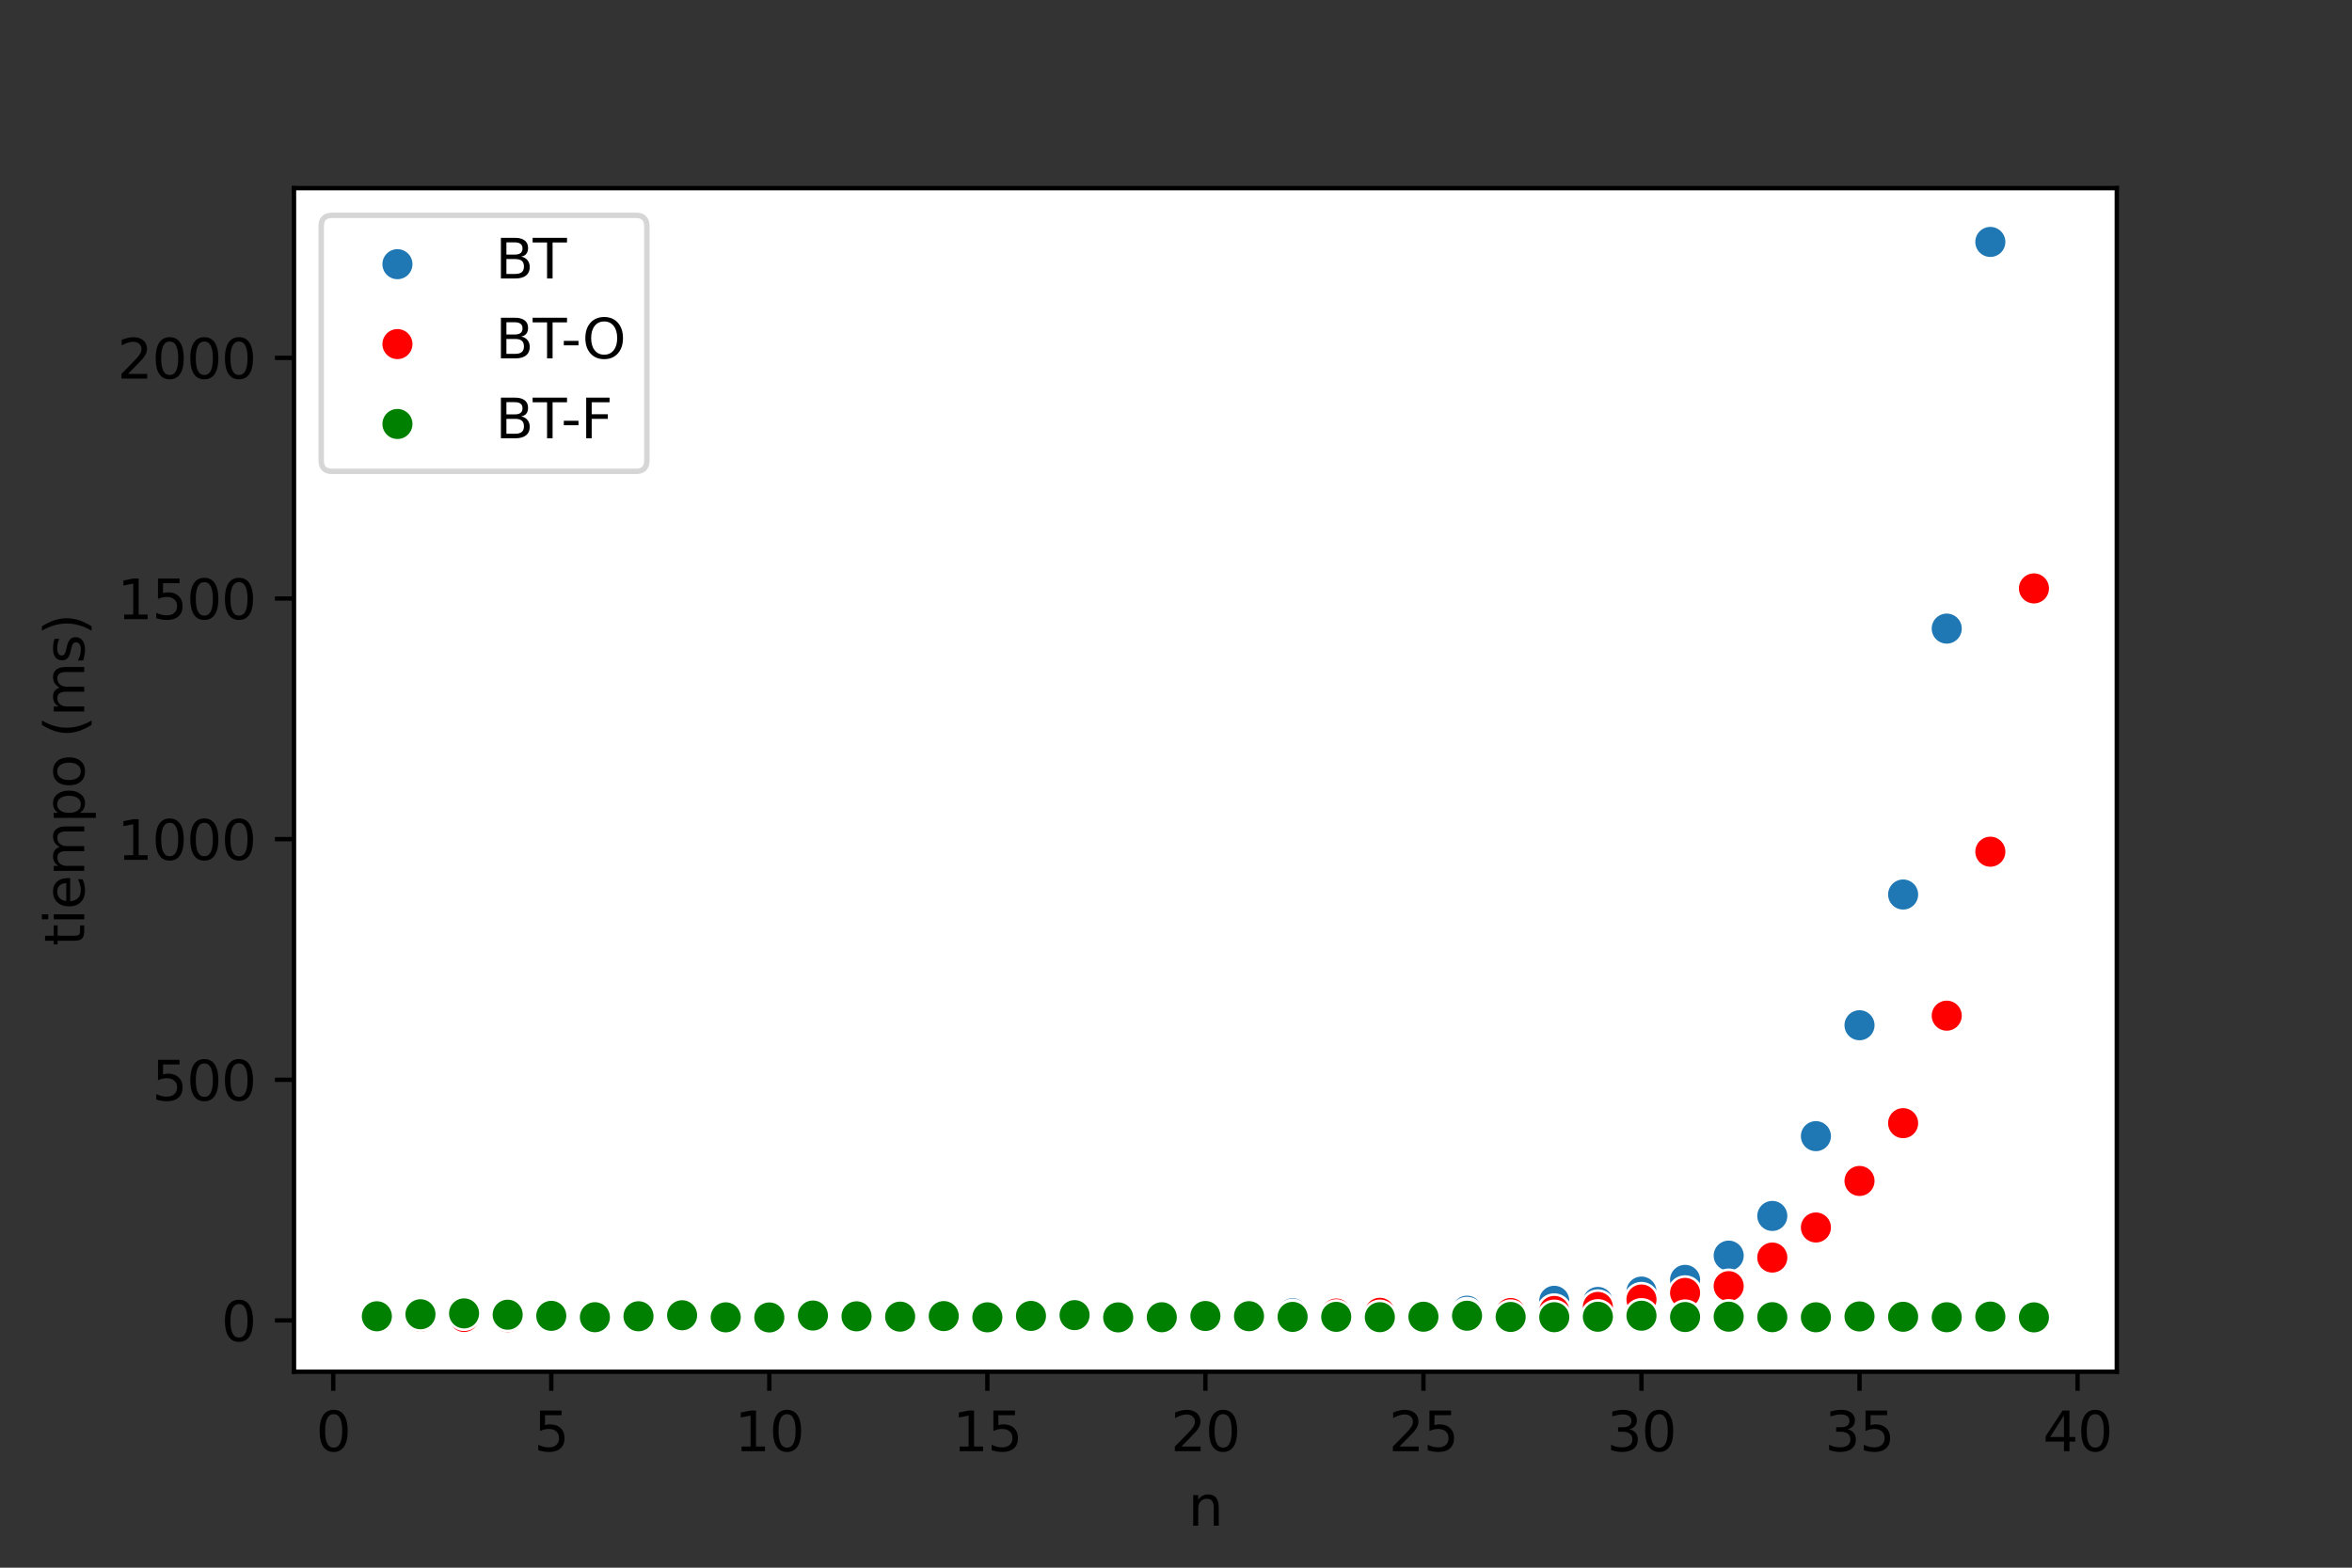 <?xml version="1.0" encoding="utf-8" standalone="no"?>
<!DOCTYPE svg PUBLIC "-//W3C//DTD SVG 1.1//EN"
  "http://www.w3.org/Graphics/SVG/1.1/DTD/svg11.dtd">
<svg height="288pt" version="1.1" viewBox="0 0 432 288" width="432pt" xmlns="http://www.w3.org/2000/svg" xmlns:xlink="http://www.w3.org/1999/xlink">
 <rect x="0" y="0" width="432" height="288" fill="#333333" stroke="none"/>
 <defs>
  <style type="text/css">*{stroke-linecap:butt;stroke-linejoin:round;}</style>
 </defs>
 <g id="figure_1">
  <g id="patch_1">
   <path d="M 0 288 
L 432 288 
L 432 0 
L 0 0 
z
" style="fill:none;"/>
  </g>
  <g id="axes_1">
   <g id="patch_2">
    <path d="M 54 252 
L 388.8 252 
L 388.8 34.56 
L 54 34.56 
z
" style="fill:#ffffff;"/>
   </g>
   <g id="PathCollection_1">
    <defs>
     <path d="M 0 3 
C 0.796 3 1.559 2.684 2.121 2.121 
C 2.684 1.559 3 0.796 3 0 
C 3 -0.796 2.684 -1.559 2.121 -2.121 
C 1.559 -2.684 0.796 -3 0 -3 
C -0.796 -3 -1.559 -2.684 -2.121 -2.121 
C -2.684 -1.559 -3 -0.796 -3 0 
C -3 0.796 -2.684 1.559 -2.121 2.121 
C -1.559 2.684 -0.796 3 0 3 
z
" id="m4949e268b3" style="stroke:#ffffff;stroke-width:0.48;"/>
    </defs>
    <g clip-path="url(#pa3f4a1e9e5)">
     <use style="fill:#1f77b4;stroke:#ffffff;stroke-width:0.48;" x="69.218" xlink:href="#m4949e268b3" y="242.116"/>
     <use style="fill:#1f77b4;stroke:#ffffff;stroke-width:0.48;" x="77.228" xlink:href="#m4949e268b3" y="242.001"/>
     <use style="fill:#1f77b4;stroke:#ffffff;stroke-width:0.48;" x="85.237" xlink:href="#m4949e268b3" y="242.029"/>
     <use style="fill:#1f77b4;stroke:#ffffff;stroke-width:0.48;" x="93.247" xlink:href="#m4949e268b3" y="242.038"/>
     <use style="fill:#1f77b4;stroke:#ffffff;stroke-width:0.48;" x="101.256" xlink:href="#m4949e268b3" y="241.962"/>
     <use style="fill:#1f77b4;stroke:#ffffff;stroke-width:0.48;" x="109.266" xlink:href="#m4949e268b3" y="241.975"/>
     <use style="fill:#1f77b4;stroke:#ffffff;stroke-width:0.48;" x="117.276" xlink:href="#m4949e268b3" y="241.892"/>
     <use style="fill:#1f77b4;stroke:#ffffff;stroke-width:0.48;" x="125.285" xlink:href="#m4949e268b3" y="241.884"/>
     <use style="fill:#1f77b4;stroke:#ffffff;stroke-width:0.48;" x="133.295" xlink:href="#m4949e268b3" y="242.021"/>
     <use style="fill:#1f77b4;stroke:#ffffff;stroke-width:0.48;" x="141.304" xlink:href="#m4949e268b3" y="241.86"/>
     <use style="fill:#1f77b4;stroke:#ffffff;stroke-width:0.48;" x="149.314" xlink:href="#m4949e268b3" y="241.698"/>
     <use style="fill:#1f77b4;stroke:#ffffff;stroke-width:0.48;" x="157.323" xlink:href="#m4949e268b3" y="241.534"/>
     <use style="fill:#1f77b4;stroke:#ffffff;stroke-width:0.48;" x="165.333" xlink:href="#m4949e268b3" y="241.595"/>
     <use style="fill:#1f77b4;stroke:#ffffff;stroke-width:0.48;" x="173.343" xlink:href="#m4949e268b3" y="241.967"/>
     <use style="fill:#1f77b4;stroke:#ffffff;stroke-width:0.48;" x="181.352" xlink:href="#m4949e268b3" y="241.954"/>
     <use style="fill:#1f77b4;stroke:#ffffff;stroke-width:0.48;" x="189.362" xlink:href="#m4949e268b3" y="241.71"/>
     <use style="fill:#1f77b4;stroke:#ffffff;stroke-width:0.48;" x="197.371" xlink:href="#m4949e268b3" y="241.944"/>
     <use style="fill:#1f77b4;stroke:#ffffff;stroke-width:0.48;" x="205.381" xlink:href="#m4949e268b3" y="241.915"/>
     <use style="fill:#1f77b4;stroke:#ffffff;stroke-width:0.48;" x="213.39" xlink:href="#m4949e268b3" y="241.91"/>
     <use style="fill:#1f77b4;stroke:#ffffff;stroke-width:0.48;" x="221.4" xlink:href="#m4949e268b3" y="241.865"/>
     <use style="fill:#1f77b4;stroke:#ffffff;stroke-width:0.48;" x="229.41" xlink:href="#m4949e268b3" y="241.525"/>
     <use style="fill:#1f77b4;stroke:#ffffff;stroke-width:0.48;" x="237.419" xlink:href="#m4949e268b3" y="241.255"/>
     <use style="fill:#1f77b4;stroke:#ffffff;stroke-width:0.48;" x="245.429" xlink:href="#m4949e268b3" y="241.509"/>
     <use style="fill:#1f77b4;stroke:#ffffff;stroke-width:0.48;" x="253.438" xlink:href="#m4949e268b3" y="241.466"/>
     <use style="fill:#1f77b4;stroke:#ffffff;stroke-width:0.48;" x="261.448" xlink:href="#m4949e268b3" y="241.322"/>
     <use style="fill:#1f77b4;stroke:#ffffff;stroke-width:0.48;" x="269.457" xlink:href="#m4949e268b3" y="240.786"/>
     <use style="fill:#1f77b4;stroke:#ffffff;stroke-width:0.48;" x="277.467" xlink:href="#m4949e268b3" y="240.859"/>
     <use style="fill:#1f77b4;stroke:#ffffff;stroke-width:0.48;" x="285.477" xlink:href="#m4949e268b3" y="238.969"/>
     <use style="fill:#1f77b4;stroke:#ffffff;stroke-width:0.48;" x="293.486" xlink:href="#m4949e268b3" y="239.178"/>
     <use style="fill:#1f77b4;stroke:#ffffff;stroke-width:0.48;" x="301.496" xlink:href="#m4949e268b3" y="237.276"/>
     <use style="fill:#1f77b4;stroke:#ffffff;stroke-width:0.48;" x="309.505" xlink:href="#m4949e268b3" y="235.124"/>
     <use style="fill:#1f77b4;stroke:#ffffff;stroke-width:0.48;" x="317.515" xlink:href="#m4949e268b3" y="230.674"/>
     <use style="fill:#1f77b4;stroke:#ffffff;stroke-width:0.48;" x="325.524" xlink:href="#m4949e268b3" y="223.38"/>
     <use style="fill:#1f77b4;stroke:#ffffff;stroke-width:0.48;" x="333.534" xlink:href="#m4949e268b3" y="208.722"/>
     <use style="fill:#1f77b4;stroke:#ffffff;stroke-width:0.48;" x="341.544" xlink:href="#m4949e268b3" y="188.347"/>
     <use style="fill:#1f77b4;stroke:#ffffff;stroke-width:0.48;" x="349.553" xlink:href="#m4949e268b3" y="164.331"/>
     <use style="fill:#1f77b4;stroke:#ffffff;stroke-width:0.48;" x="357.563" xlink:href="#m4949e268b3" y="115.481"/>
     <use style="fill:#1f77b4;stroke:#ffffff;stroke-width:0.48;" x="365.572" xlink:href="#m4949e268b3" y="44.444"/>
    </g>
   </g>
   <g id="PathCollection_2">
    <defs>
     <path d="M 0 3 
C 0.796 3 1.559 2.684 2.121 2.121 
C 2.684 1.559 3 0.796 3 0 
C 3 -0.796 2.684 -1.559 2.121 -2.121 
C 1.559 -2.684 0.796 -3 0 -3 
C -0.796 -3 -1.559 -2.684 -2.121 -2.121 
C -2.684 -1.559 -3 -0.796 -3 0 
C -3 0.796 -2.684 1.559 -2.121 2.121 
C -1.559 2.684 -0.796 3 0 3 
z
" id="m4105ce767a" style="stroke:#ffffff;stroke-width:0.48;"/>
    </defs>
    <g clip-path="url(#pa3f4a1e9e5)">
     <use style="fill:#ff0000;stroke:#ffffff;stroke-width:0.48;" x="69.218" xlink:href="#m4105ce767a" y="241.864"/>
     <use style="fill:#ff0000;stroke:#ffffff;stroke-width:0.48;" x="77.228" xlink:href="#m4105ce767a" y="241.881"/>
     <use style="fill:#ff0000;stroke:#ffffff;stroke-width:0.48;" x="85.237" xlink:href="#m4105ce767a" y="241.94"/>
     <use style="fill:#ff0000;stroke:#ffffff;stroke-width:0.48;" x="93.247" xlink:href="#m4105ce767a" y="241.985"/>
     <use style="fill:#ff0000;stroke:#ffffff;stroke-width:0.48;" x="101.256" xlink:href="#m4105ce767a" y="241.894"/>
     <use style="fill:#ff0000;stroke:#ffffff;stroke-width:0.48;" x="109.266" xlink:href="#m4105ce767a" y="241.95"/>
     <use style="fill:#ff0000;stroke:#ffffff;stroke-width:0.48;" x="117.276" xlink:href="#m4105ce767a" y="241.878"/>
     <use style="fill:#ff0000;stroke:#ffffff;stroke-width:0.48;" x="125.285" xlink:href="#m4105ce767a" y="241.849"/>
     <use style="fill:#ff0000;stroke:#ffffff;stroke-width:0.48;" x="133.295" xlink:href="#m4105ce767a" y="242.046"/>
     <use style="fill:#ff0000;stroke:#ffffff;stroke-width:0.48;" x="141.304" xlink:href="#m4105ce767a" y="241.969"/>
     <use style="fill:#ff0000;stroke:#ffffff;stroke-width:0.48;" x="149.314" xlink:href="#m4105ce767a" y="241.779"/>
     <use style="fill:#ff0000;stroke:#ffffff;stroke-width:0.48;" x="157.323" xlink:href="#m4105ce767a" y="241.814"/>
     <use style="fill:#ff0000;stroke:#ffffff;stroke-width:0.48;" x="165.333" xlink:href="#m4105ce767a" y="241.993"/>
     <use style="fill:#ff0000;stroke:#ffffff;stroke-width:0.48;" x="173.343" xlink:href="#m4105ce767a" y="241.882"/>
     <use style="fill:#ff0000;stroke:#ffffff;stroke-width:0.48;" x="181.352" xlink:href="#m4105ce767a" y="241.962"/>
     <use style="fill:#ff0000;stroke:#ffffff;stroke-width:0.48;" x="189.362" xlink:href="#m4105ce767a" y="241.995"/>
     <use style="fill:#ff0000;stroke:#ffffff;stroke-width:0.48;" x="197.371" xlink:href="#m4105ce767a" y="241.88"/>
     <use style="fill:#ff0000;stroke:#ffffff;stroke-width:0.48;" x="205.381" xlink:href="#m4105ce767a" y="241.977"/>
     <use style="fill:#ff0000;stroke:#ffffff;stroke-width:0.48;" x="213.39" xlink:href="#m4105ce767a" y="241.994"/>
     <use style="fill:#ff0000;stroke:#ffffff;stroke-width:0.48;" x="221.4" xlink:href="#m4105ce767a" y="241.924"/>
     <use style="fill:#ff0000;stroke:#ffffff;stroke-width:0.48;" x="229.41" xlink:href="#m4105ce767a" y="241.873"/>
     <use style="fill:#ff0000;stroke:#ffffff;stroke-width:0.48;" x="237.419" xlink:href="#m4105ce767a" y="241.809"/>
     <use style="fill:#ff0000;stroke:#ffffff;stroke-width:0.48;" x="245.429" xlink:href="#m4105ce767a" y="241.313"/>
     <use style="fill:#ff0000;stroke:#ffffff;stroke-width:0.48;" x="253.438" xlink:href="#m4105ce767a" y="241.174"/>
     <use style="fill:#ff0000;stroke:#ffffff;stroke-width:0.48;" x="261.448" xlink:href="#m4105ce767a" y="241.609"/>
     <use style="fill:#ff0000;stroke:#ffffff;stroke-width:0.48;" x="269.457" xlink:href="#m4105ce767a" y="241.473"/>
     <use style="fill:#ff0000;stroke:#ffffff;stroke-width:0.48;" x="277.467" xlink:href="#m4105ce767a" y="241.217"/>
     <use style="fill:#ff0000;stroke:#ffffff;stroke-width:0.48;" x="285.477" xlink:href="#m4105ce767a" y="240.833"/>
     <use style="fill:#ff0000;stroke:#ffffff;stroke-width:0.48;" x="293.486" xlink:href="#m4105ce767a" y="240.094"/>
     <use style="fill:#ff0000;stroke:#ffffff;stroke-width:0.48;" x="301.496" xlink:href="#m4105ce767a" y="238.734"/>
     <use style="fill:#ff0000;stroke:#ffffff;stroke-width:0.48;" x="309.505" xlink:href="#m4105ce767a" y="237.52"/>
     <use style="fill:#ff0000;stroke:#ffffff;stroke-width:0.48;" x="317.515" xlink:href="#m4105ce767a" y="236.279"/>
     <use style="fill:#ff0000;stroke:#ffffff;stroke-width:0.48;" x="325.524" xlink:href="#m4105ce767a" y="231.026"/>
     <use style="fill:#ff0000;stroke:#ffffff;stroke-width:0.48;" x="333.534" xlink:href="#m4105ce767a" y="225.502"/>
     <use style="fill:#ff0000;stroke:#ffffff;stroke-width:0.48;" x="341.544" xlink:href="#m4105ce767a" y="216.952"/>
     <use style="fill:#ff0000;stroke:#ffffff;stroke-width:0.48;" x="349.553" xlink:href="#m4105ce767a" y="206.338"/>
     <use style="fill:#ff0000;stroke:#ffffff;stroke-width:0.48;" x="357.563" xlink:href="#m4105ce767a" y="186.59"/>
     <use style="fill:#ff0000;stroke:#ffffff;stroke-width:0.48;" x="365.572" xlink:href="#m4105ce767a" y="156.468"/>
     <use style="fill:#ff0000;stroke:#ffffff;stroke-width:0.48;" x="373.582" xlink:href="#m4105ce767a" y="108.097"/>
    </g>
   </g>
   <g id="PathCollection_3">
    <defs>
     <path d="M 0 3 
C 0.796 3 1.559 2.684 2.121 2.121 
C 2.684 1.559 3 0.796 3 0 
C 3 -0.796 2.684 -1.559 2.121 -2.121 
C 1.559 -2.684 0.796 -3 0 -3 
C -0.796 -3 -1.559 -2.684 -2.121 -2.121 
C -2.684 -1.559 -3 -0.796 -3 0 
C -3 0.796 -2.684 1.559 -2.121 2.121 
C -1.559 2.684 -0.796 3 0 3 
z
" id="mcb689305fb" style="stroke:#ffffff;stroke-width:0.48;"/>
    </defs>
    <g clip-path="url(#pa3f4a1e9e5)">
     <use style="fill:#008000;stroke:#ffffff;stroke-width:0.48;" x="69.218" xlink:href="#mcb689305fb" y="241.814"/>
     <use style="fill:#008000;stroke:#ffffff;stroke-width:0.48;" x="77.228" xlink:href="#mcb689305fb" y="241.444"/>
     <use style="fill:#008000;stroke:#ffffff;stroke-width:0.48;" x="85.237" xlink:href="#mcb689305fb" y="241.286"/>
     <use style="fill:#008000;stroke:#ffffff;stroke-width:0.48;" x="93.247" xlink:href="#mcb689305fb" y="241.526"/>
     <use style="fill:#008000;stroke:#ffffff;stroke-width:0.48;" x="101.256" xlink:href="#mcb689305fb" y="241.736"/>
     <use style="fill:#008000;stroke:#ffffff;stroke-width:0.48;" x="109.266" xlink:href="#mcb689305fb" y="241.988"/>
     <use style="fill:#008000;stroke:#ffffff;stroke-width:0.48;" x="117.276" xlink:href="#mcb689305fb" y="241.812"/>
     <use style="fill:#008000;stroke:#ffffff;stroke-width:0.48;" x="125.285" xlink:href="#mcb689305fb" y="241.626"/>
     <use style="fill:#008000;stroke:#ffffff;stroke-width:0.48;" x="133.295" xlink:href="#mcb689305fb" y="242.01"/>
     <use style="fill:#008000;stroke:#ffffff;stroke-width:0.48;" x="141.304" xlink:href="#mcb689305fb" y="242.03"/>
     <use style="fill:#008000;stroke:#ffffff;stroke-width:0.48;" x="149.314" xlink:href="#mcb689305fb" y="241.678"/>
     <use style="fill:#008000;stroke:#ffffff;stroke-width:0.48;" x="157.323" xlink:href="#mcb689305fb" y="241.823"/>
     <use style="fill:#008000;stroke:#ffffff;stroke-width:0.48;" x="165.333" xlink:href="#mcb689305fb" y="241.882"/>
     <use style="fill:#008000;stroke:#ffffff;stroke-width:0.48;" x="173.343" xlink:href="#mcb689305fb" y="241.78"/>
     <use style="fill:#008000;stroke:#ffffff;stroke-width:0.48;" x="181.352" xlink:href="#mcb689305fb" y="242.009"/>
     <use style="fill:#008000;stroke:#ffffff;stroke-width:0.48;" x="189.362" xlink:href="#mcb689305fb" y="241.749"/>
     <use style="fill:#008000;stroke:#ffffff;stroke-width:0.48;" x="197.371" xlink:href="#mcb689305fb" y="241.603"/>
     <use style="fill:#008000;stroke:#ffffff;stroke-width:0.48;" x="205.381" xlink:href="#mcb689305fb" y="242.018"/>
     <use style="fill:#008000;stroke:#ffffff;stroke-width:0.48;" x="213.39" xlink:href="#mcb689305fb" y="241.993"/>
     <use style="fill:#008000;stroke:#ffffff;stroke-width:0.48;" x="221.4" xlink:href="#mcb689305fb" y="241.764"/>
     <use style="fill:#008000;stroke:#ffffff;stroke-width:0.48;" x="229.41" xlink:href="#mcb689305fb" y="241.799"/>
     <use style="fill:#008000;stroke:#ffffff;stroke-width:0.48;" x="237.419" xlink:href="#mcb689305fb" y="241.929"/>
     <use style="fill:#008000;stroke:#ffffff;stroke-width:0.48;" x="245.429" xlink:href="#mcb689305fb" y="241.92"/>
     <use style="fill:#008000;stroke:#ffffff;stroke-width:0.48;" x="253.438" xlink:href="#mcb689305fb" y="241.98"/>
     <use style="fill:#008000;stroke:#ffffff;stroke-width:0.48;" x="261.448" xlink:href="#mcb689305fb" y="241.897"/>
     <use style="fill:#008000;stroke:#ffffff;stroke-width:0.48;" x="269.457" xlink:href="#mcb689305fb" y="241.714"/>
     <use style="fill:#008000;stroke:#ffffff;stroke-width:0.48;" x="277.467" xlink:href="#mcb689305fb" y="241.939"/>
     <use style="fill:#008000;stroke:#ffffff;stroke-width:0.48;" x="285.477" xlink:href="#mcb689305fb" y="241.986"/>
     <use style="fill:#008000;stroke:#ffffff;stroke-width:0.48;" x="293.486" xlink:href="#mcb689305fb" y="241.9"/>
     <use style="fill:#008000;stroke:#ffffff;stroke-width:0.48;" x="301.496" xlink:href="#mcb689305fb" y="241.711"/>
     <use style="fill:#008000;stroke:#ffffff;stroke-width:0.48;" x="309.505" xlink:href="#mcb689305fb" y="241.955"/>
     <use style="fill:#008000;stroke:#ffffff;stroke-width:0.48;" x="317.515" xlink:href="#mcb689305fb" y="241.89"/>
     <use style="fill:#008000;stroke:#ffffff;stroke-width:0.48;" x="325.524" xlink:href="#mcb689305fb" y="241.982"/>
     <use style="fill:#008000;stroke:#ffffff;stroke-width:0.48;" x="333.534" xlink:href="#mcb689305fb" y="242.001"/>
     <use style="fill:#008000;stroke:#ffffff;stroke-width:0.48;" x="341.544" xlink:href="#mcb689305fb" y="241.844"/>
     <use style="fill:#008000;stroke:#ffffff;stroke-width:0.48;" x="349.553" xlink:href="#mcb689305fb" y="241.906"/>
     <use style="fill:#008000;stroke:#ffffff;stroke-width:0.48;" x="357.563" xlink:href="#mcb689305fb" y="241.993"/>
     <use style="fill:#008000;stroke:#ffffff;stroke-width:0.48;" x="365.572" xlink:href="#mcb689305fb" y="241.873"/>
     <use style="fill:#008000;stroke:#ffffff;stroke-width:0.48;" x="373.582" xlink:href="#mcb689305fb" y="242.016"/>
    </g>
   </g>
   <g id="matplotlib.axis_1">
    <g id="xtick_1">
     <g id="line2d_1">
      <defs>
       <path d="M 0 0 
L 0 3.5 
" id="me35ab19400" style="stroke:#000000;stroke-width:0.8;"/>
      </defs>
      <g>
       <use style="stroke:#000000;stroke-width:0.8;" x="61.209" xlink:href="#me35ab19400" y="252"/>
      </g>
     </g>
     <g id="text_1">
      <!-- 0 -->
      <g transform="translate(58.027 266.598)scale(0.1 -0.1)">
       <defs>
        <path d="M 2034 4250 
Q 1547 4250 1301 3770 
Q 1056 3291 1056 2328 
Q 1056 1369 1301 889 
Q 1547 409 2034 409 
Q 2525 409 2770 889 
Q 3016 1369 3016 2328 
Q 3016 3291 2770 3770 
Q 2525 4250 2034 4250 
z
M 2034 4750 
Q 2819 4750 3233 4129 
Q 3647 3509 3647 2328 
Q 3647 1150 3233 529 
Q 2819 -91 2034 -91 
Q 1250 -91 836 529 
Q 422 1150 422 2328 
Q 422 3509 836 4129 
Q 1250 4750 2034 4750 
z
" id="DejaVuSans-30" transform="scale(0.016)"/>
       </defs>
       <use xlink:href="#DejaVuSans-30"/>
      </g>
     </g>
    </g>
    <g id="xtick_2">
     <g id="line2d_2">
      <g>
       <use style="stroke:#000000;stroke-width:0.8;" x="101.256" xlink:href="#me35ab19400" y="252"/>
      </g>
     </g>
     <g id="text_2">
      <!-- 5 -->
      <g transform="translate(98.075 266.598)scale(0.1 -0.1)">
       <defs>
        <path d="M 691 4666 
L 3169 4666 
L 3169 4134 
L 1269 4134 
L 1269 2991 
Q 1406 3038 1543 3061 
Q 1681 3084 1819 3084 
Q 2600 3084 3056 2656 
Q 3513 2228 3513 1497 
Q 3513 744 3044 326 
Q 2575 -91 1722 -91 
Q 1428 -91 1123 -41 
Q 819 9 494 109 
L 494 744 
Q 775 591 1075 516 
Q 1375 441 1709 441 
Q 2250 441 2565 725 
Q 2881 1009 2881 1497 
Q 2881 1984 2565 2268 
Q 2250 2553 1709 2553 
Q 1456 2553 1204 2497 
Q 953 2441 691 2322 
L 691 4666 
z
" id="DejaVuSans-35" transform="scale(0.016)"/>
       </defs>
       <use xlink:href="#DejaVuSans-35"/>
      </g>
     </g>
    </g>
    <g id="xtick_3">
     <g id="line2d_3">
      <g>
       <use style="stroke:#000000;stroke-width:0.8;" x="141.304" xlink:href="#me35ab19400" y="252"/>
      </g>
     </g>
     <g id="text_3">
      <!-- 10 -->
      <g transform="translate(134.942 266.598)scale(0.1 -0.1)">
       <defs>
        <path d="M 794 531 
L 1825 531 
L 1825 4091 
L 703 3866 
L 703 4441 
L 1819 4666 
L 2450 4666 
L 2450 531 
L 3481 531 
L 3481 0 
L 794 0 
L 794 531 
z
" id="DejaVuSans-31" transform="scale(0.016)"/>
       </defs>
       <use xlink:href="#DejaVuSans-31"/>
       <use x="63.623" xlink:href="#DejaVuSans-30"/>
      </g>
     </g>
    </g>
    <g id="xtick_4">
     <g id="line2d_4">
      <g>
       <use style="stroke:#000000;stroke-width:0.8;" x="181.352" xlink:href="#me35ab19400" y="252"/>
      </g>
     </g>
     <g id="text_4">
      <!-- 15 -->
      <g transform="translate(174.99 266.598)scale(0.1 -0.1)">
       <use xlink:href="#DejaVuSans-31"/>
       <use x="63.623" xlink:href="#DejaVuSans-35"/>
      </g>
     </g>
    </g>
    <g id="xtick_5">
     <g id="line2d_5">
      <g>
       <use style="stroke:#000000;stroke-width:0.8;" x="221.4" xlink:href="#me35ab19400" y="252"/>
      </g>
     </g>
     <g id="text_5">
      <!-- 20 -->
      <g transform="translate(215.037 266.598)scale(0.1 -0.1)">
       <defs>
        <path d="M 1228 531 
L 3431 531 
L 3431 0 
L 469 0 
L 469 531 
Q 828 903 1448 1529 
Q 2069 2156 2228 2338 
Q 2531 2678 2651 2914 
Q 2772 3150 2772 3378 
Q 2772 3750 2511 3984 
Q 2250 4219 1831 4219 
Q 1534 4219 1204 4116 
Q 875 4013 500 3803 
L 500 4441 
Q 881 4594 1212 4672 
Q 1544 4750 1819 4750 
Q 2544 4750 2975 4387 
Q 3406 4025 3406 3419 
Q 3406 3131 3298 2873 
Q 3191 2616 2906 2266 
Q 2828 2175 2409 1742 
Q 1991 1309 1228 531 
z
" id="DejaVuSans-32" transform="scale(0.016)"/>
       </defs>
       <use xlink:href="#DejaVuSans-32"/>
       <use x="63.623" xlink:href="#DejaVuSans-30"/>
      </g>
     </g>
    </g>
    <g id="xtick_6">
     <g id="line2d_6">
      <g>
       <use style="stroke:#000000;stroke-width:0.8;" x="261.448" xlink:href="#me35ab19400" y="252"/>
      </g>
     </g>
     <g id="text_6">
      <!-- 25 -->
      <g transform="translate(255.085 266.598)scale(0.1 -0.1)">
       <use xlink:href="#DejaVuSans-32"/>
       <use x="63.623" xlink:href="#DejaVuSans-35"/>
      </g>
     </g>
    </g>
    <g id="xtick_7">
     <g id="line2d_7">
      <g>
       <use style="stroke:#000000;stroke-width:0.8;" x="301.496" xlink:href="#me35ab19400" y="252"/>
      </g>
     </g>
     <g id="text_7">
      <!-- 30 -->
      <g transform="translate(295.133 266.598)scale(0.1 -0.1)">
       <defs>
        <path d="M 2597 2516 
Q 3050 2419 3304 2112 
Q 3559 1806 3559 1356 
Q 3559 666 3084 287 
Q 2609 -91 1734 -91 
Q 1441 -91 1130 -33 
Q 819 25 488 141 
L 488 750 
Q 750 597 1062 519 
Q 1375 441 1716 441 
Q 2309 441 2620 675 
Q 2931 909 2931 1356 
Q 2931 1769 2642 2001 
Q 2353 2234 1838 2234 
L 1294 2234 
L 1294 2753 
L 1863 2753 
Q 2328 2753 2575 2939 
Q 2822 3125 2822 3475 
Q 2822 3834 2567 4026 
Q 2313 4219 1838 4219 
Q 1578 4219 1281 4162 
Q 984 4106 628 3988 
L 628 4550 
Q 988 4650 1302 4700 
Q 1616 4750 1894 4750 
Q 2613 4750 3031 4423 
Q 3450 4097 3450 3541 
Q 3450 3153 3228 2886 
Q 3006 2619 2597 2516 
z
" id="DejaVuSans-33" transform="scale(0.016)"/>
       </defs>
       <use xlink:href="#DejaVuSans-33"/>
       <use x="63.623" xlink:href="#DejaVuSans-30"/>
      </g>
     </g>
    </g>
    <g id="xtick_8">
     <g id="line2d_8">
      <g>
       <use style="stroke:#000000;stroke-width:0.8;" x="341.544" xlink:href="#me35ab19400" y="252"/>
      </g>
     </g>
     <g id="text_8">
      <!-- 35 -->
      <g transform="translate(335.181 266.598)scale(0.1 -0.1)">
       <use xlink:href="#DejaVuSans-33"/>
       <use x="63.623" xlink:href="#DejaVuSans-35"/>
      </g>
     </g>
    </g>
    <g id="xtick_9">
     <g id="line2d_9">
      <g>
       <use style="stroke:#000000;stroke-width:0.8;" x="381.591" xlink:href="#me35ab19400" y="252"/>
      </g>
     </g>
     <g id="text_9">
      <!-- 40 -->
      <g transform="translate(375.229 266.598)scale(0.1 -0.1)">
       <defs>
        <path d="M 2419 4116 
L 825 1625 
L 2419 1625 
L 2419 4116 
z
M 2253 4666 
L 3047 4666 
L 3047 1625 
L 3713 1625 
L 3713 1100 
L 3047 1100 
L 3047 0 
L 2419 0 
L 2419 1100 
L 313 1100 
L 313 1709 
L 2253 4666 
z
" id="DejaVuSans-34" transform="scale(0.016)"/>
       </defs>
       <use xlink:href="#DejaVuSans-34"/>
       <use x="63.623" xlink:href="#DejaVuSans-30"/>
      </g>
     </g>
    </g>
    <g id="text_10">
     <!-- n -->
     <g transform="translate(218.231 280.277)scale(0.1 -0.1)">
      <defs>
       <path d="M 3513 2113 
L 3513 0 
L 2938 0 
L 2938 2094 
Q 2938 2591 2744 2837 
Q 2550 3084 2163 3084 
Q 1697 3084 1428 2787 
Q 1159 2491 1159 1978 
L 1159 0 
L 581 0 
L 581 3500 
L 1159 3500 
L 1159 2956 
Q 1366 3272 1645 3428 
Q 1925 3584 2291 3584 
Q 2894 3584 3203 3211 
Q 3513 2838 3513 2113 
z
" id="DejaVuSans-6e" transform="scale(0.016)"/>
      </defs>
      <use xlink:href="#DejaVuSans-6e"/>
     </g>
    </g>
   </g>
   <g id="matplotlib.axis_2">
    <g id="ytick_1">
     <g id="line2d_10">
      <defs>
       <path d="M 0 0 
L -3.5 0 
" id="m17e71e640d" style="stroke:#000000;stroke-width:0.8;"/>
      </defs>
      <g>
       <use style="stroke:#000000;stroke-width:0.8;" x="54" xlink:href="#m17e71e640d" y="242.573"/>
      </g>
     </g>
     <g id="text_11">
      <!-- 0 -->
      <g transform="translate(40.638 246.372)scale(0.1 -0.1)">
       <use xlink:href="#DejaVuSans-30"/>
      </g>
     </g>
    </g>
    <g id="ytick_2">
     <g id="line2d_11">
      <g>
       <use style="stroke:#000000;stroke-width:0.8;" x="54" xlink:href="#m17e71e640d" y="198.366"/>
      </g>
     </g>
     <g id="text_12">
      <!-- 500 -->
      <g transform="translate(27.913 202.165)scale(0.1 -0.1)">
       <use xlink:href="#DejaVuSans-35"/>
       <use x="63.623" xlink:href="#DejaVuSans-30"/>
       <use x="127.246" xlink:href="#DejaVuSans-30"/>
      </g>
     </g>
    </g>
    <g id="ytick_3">
     <g id="line2d_12">
      <g>
       <use style="stroke:#000000;stroke-width:0.8;" x="54" xlink:href="#m17e71e640d" y="154.158"/>
      </g>
     </g>
     <g id="text_13">
      <!-- 1000 -->
      <g transform="translate(21.55 157.958)scale(0.1 -0.1)">
       <use xlink:href="#DejaVuSans-31"/>
       <use x="63.623" xlink:href="#DejaVuSans-30"/>
       <use x="127.246" xlink:href="#DejaVuSans-30"/>
       <use x="190.869" xlink:href="#DejaVuSans-30"/>
      </g>
     </g>
    </g>
    <g id="ytick_4">
     <g id="line2d_13">
      <g>
       <use style="stroke:#000000;stroke-width:0.8;" x="54" xlink:href="#m17e71e640d" y="109.951"/>
      </g>
     </g>
     <g id="text_14">
      <!-- 1500 -->
      <g transform="translate(21.55 113.75)scale(0.1 -0.1)">
       <use xlink:href="#DejaVuSans-31"/>
       <use x="63.623" xlink:href="#DejaVuSans-35"/>
       <use x="127.246" xlink:href="#DejaVuSans-30"/>
       <use x="190.869" xlink:href="#DejaVuSans-30"/>
      </g>
     </g>
    </g>
    <g id="ytick_5">
     <g id="line2d_14">
      <g>
       <use style="stroke:#000000;stroke-width:0.8;" x="54" xlink:href="#m17e71e640d" y="65.744"/>
      </g>
     </g>
     <g id="text_15">
      <!-- 2000 -->
      <g transform="translate(21.55 69.543)scale(0.1 -0.1)">
       <use xlink:href="#DejaVuSans-32"/>
       <use x="63.623" xlink:href="#DejaVuSans-30"/>
       <use x="127.246" xlink:href="#DejaVuSans-30"/>
       <use x="190.869" xlink:href="#DejaVuSans-30"/>
      </g>
     </g>
    </g>
    <g id="text_16">
     <!-- tiempo (ms) -->
     <g transform="translate(15.47 173.775)rotate(-90)scale(0.1 -0.1)">
      <defs>
       <path d="M 1172 4494 
L 1172 3500 
L 2356 3500 
L 2356 3053 
L 1172 3053 
L 1172 1153 
Q 1172 725 1289 603 
Q 1406 481 1766 481 
L 2356 481 
L 2356 0 
L 1766 0 
Q 1100 0 847 248 
Q 594 497 594 1153 
L 594 3053 
L 172 3053 
L 172 3500 
L 594 3500 
L 594 4494 
L 1172 4494 
z
" id="DejaVuSans-74" transform="scale(0.016)"/>
       <path d="M 603 3500 
L 1178 3500 
L 1178 0 
L 603 0 
L 603 3500 
z
M 603 4863 
L 1178 4863 
L 1178 4134 
L 603 4134 
L 603 4863 
z
" id="DejaVuSans-69" transform="scale(0.016)"/>
       <path d="M 3597 1894 
L 3597 1613 
L 953 1613 
Q 991 1019 1311 708 
Q 1631 397 2203 397 
Q 2534 397 2845 478 
Q 3156 559 3463 722 
L 3463 178 
Q 3153 47 2828 -22 
Q 2503 -91 2169 -91 
Q 1331 -91 842 396 
Q 353 884 353 1716 
Q 353 2575 817 3079 
Q 1281 3584 2069 3584 
Q 2775 3584 3186 3129 
Q 3597 2675 3597 1894 
z
M 3022 2063 
Q 3016 2534 2758 2815 
Q 2500 3097 2075 3097 
Q 1594 3097 1305 2825 
Q 1016 2553 972 2059 
L 3022 2063 
z
" id="DejaVuSans-65" transform="scale(0.016)"/>
       <path d="M 3328 2828 
Q 3544 3216 3844 3400 
Q 4144 3584 4550 3584 
Q 5097 3584 5394 3201 
Q 5691 2819 5691 2113 
L 5691 0 
L 5113 0 
L 5113 2094 
Q 5113 2597 4934 2840 
Q 4756 3084 4391 3084 
Q 3944 3084 3684 2787 
Q 3425 2491 3425 1978 
L 3425 0 
L 2847 0 
L 2847 2094 
Q 2847 2600 2669 2842 
Q 2491 3084 2119 3084 
Q 1678 3084 1418 2786 
Q 1159 2488 1159 1978 
L 1159 0 
L 581 0 
L 581 3500 
L 1159 3500 
L 1159 2956 
Q 1356 3278 1631 3431 
Q 1906 3584 2284 3584 
Q 2666 3584 2933 3390 
Q 3200 3197 3328 2828 
z
" id="DejaVuSans-6d" transform="scale(0.016)"/>
       <path d="M 1159 525 
L 1159 -1331 
L 581 -1331 
L 581 3500 
L 1159 3500 
L 1159 2969 
Q 1341 3281 1617 3432 
Q 1894 3584 2278 3584 
Q 2916 3584 3314 3078 
Q 3713 2572 3713 1747 
Q 3713 922 3314 415 
Q 2916 -91 2278 -91 
Q 1894 -91 1617 61 
Q 1341 213 1159 525 
z
M 3116 1747 
Q 3116 2381 2855 2742 
Q 2594 3103 2138 3103 
Q 1681 3103 1420 2742 
Q 1159 2381 1159 1747 
Q 1159 1113 1420 752 
Q 1681 391 2138 391 
Q 2594 391 2855 752 
Q 3116 1113 3116 1747 
z
" id="DejaVuSans-70" transform="scale(0.016)"/>
       <path d="M 1959 3097 
Q 1497 3097 1228 2736 
Q 959 2375 959 1747 
Q 959 1119 1226 758 
Q 1494 397 1959 397 
Q 2419 397 2687 759 
Q 2956 1122 2956 1747 
Q 2956 2369 2687 2733 
Q 2419 3097 1959 3097 
z
M 1959 3584 
Q 2709 3584 3137 3096 
Q 3566 2609 3566 1747 
Q 3566 888 3137 398 
Q 2709 -91 1959 -91 
Q 1206 -91 779 398 
Q 353 888 353 1747 
Q 353 2609 779 3096 
Q 1206 3584 1959 3584 
z
" id="DejaVuSans-6f" transform="scale(0.016)"/>
       <path id="DejaVuSans-20" transform="scale(0.016)"/>
       <path d="M 1984 4856 
Q 1566 4138 1362 3434 
Q 1159 2731 1159 2009 
Q 1159 1288 1364 580 
Q 1569 -128 1984 -844 
L 1484 -844 
Q 1016 -109 783 600 
Q 550 1309 550 2009 
Q 550 2706 781 3412 
Q 1013 4119 1484 4856 
L 1984 4856 
z
" id="DejaVuSans-28" transform="scale(0.016)"/>
       <path d="M 2834 3397 
L 2834 2853 
Q 2591 2978 2328 3040 
Q 2066 3103 1784 3103 
Q 1356 3103 1142 2972 
Q 928 2841 928 2578 
Q 928 2378 1081 2264 
Q 1234 2150 1697 2047 
L 1894 2003 
Q 2506 1872 2764 1633 
Q 3022 1394 3022 966 
Q 3022 478 2636 193 
Q 2250 -91 1575 -91 
Q 1294 -91 989 -36 
Q 684 19 347 128 
L 347 722 
Q 666 556 975 473 
Q 1284 391 1588 391 
Q 1994 391 2212 530 
Q 2431 669 2431 922 
Q 2431 1156 2273 1281 
Q 2116 1406 1581 1522 
L 1381 1569 
Q 847 1681 609 1914 
Q 372 2147 372 2553 
Q 372 3047 722 3315 
Q 1072 3584 1716 3584 
Q 2034 3584 2315 3537 
Q 2597 3491 2834 3397 
z
" id="DejaVuSans-73" transform="scale(0.016)"/>
       <path d="M 513 4856 
L 1013 4856 
Q 1481 4119 1714 3412 
Q 1947 2706 1947 2009 
Q 1947 1309 1714 600 
Q 1481 -109 1013 -844 
L 513 -844 
Q 928 -128 1133 580 
Q 1338 1288 1338 2009 
Q 1338 2731 1133 3434 
Q 928 4138 513 4856 
z
" id="DejaVuSans-29" transform="scale(0.016)"/>
      </defs>
      <use xlink:href="#DejaVuSans-74"/>
      <use x="39.209" xlink:href="#DejaVuSans-69"/>
      <use x="66.992" xlink:href="#DejaVuSans-65"/>
      <use x="128.516" xlink:href="#DejaVuSans-6d"/>
      <use x="225.928" xlink:href="#DejaVuSans-70"/>
      <use x="289.404" xlink:href="#DejaVuSans-6f"/>
      <use x="350.586" xlink:href="#DejaVuSans-20"/>
      <use x="382.373" xlink:href="#DejaVuSans-28"/>
      <use x="421.387" xlink:href="#DejaVuSans-6d"/>
      <use x="518.799" xlink:href="#DejaVuSans-73"/>
      <use x="570.898" xlink:href="#DejaVuSans-29"/>
     </g>
    </g>
   </g>
   <g id="patch_3">
    <path d="M 54 252 
L 54 34.56 
" style="fill:none;stroke:#000000;stroke-linecap:square;stroke-linejoin:miter;stroke-width:0.8;"/>
   </g>
   <g id="patch_4">
    <path d="M 388.8 252 
L 388.8 34.56 
" style="fill:none;stroke:#000000;stroke-linecap:square;stroke-linejoin:miter;stroke-width:0.8;"/>
   </g>
   <g id="patch_5">
    <path d="M 54 252 
L 388.8 252 
" style="fill:none;stroke:#000000;stroke-linecap:square;stroke-linejoin:miter;stroke-width:0.8;"/>
   </g>
   <g id="patch_6">
    <path d="M 54 34.56 
L 388.8 34.56 
" style="fill:none;stroke:#000000;stroke-linecap:square;stroke-linejoin:miter;stroke-width:0.8;"/>
   </g>
   <g id="legend_1">
    <g id="patch_7">
     <path d="M 61 86.594 
L 116.811 86.594 
Q 118.811 86.594 118.811 84.594 
L 118.811 41.56 
Q 118.811 39.56 116.811 39.56 
L 61 39.56 
Q 59 39.56 59 41.56 
L 59 84.594 
Q 59 86.594 61 86.594 
z
" style="fill:#ffffff;opacity:0.8;stroke:#cccccc;stroke-linejoin:miter;"/>
    </g>
    <g id="PathCollection_4">
     <g>
      <use style="fill:#1f77b4;stroke:#ffffff;stroke-width:0.48;" x="73" xlink:href="#m4949e268b3" y="48.533"/>
     </g>
    </g>
    <g id="text_17">
     <!-- BT -->
     <g transform="translate(91 51.158)scale(0.1 -0.1)">
      <defs>
       <path d="M 1259 2228 
L 1259 519 
L 2272 519 
Q 2781 519 3026 730 
Q 3272 941 3272 1375 
Q 3272 1813 3026 2020 
Q 2781 2228 2272 2228 
L 1259 2228 
z
M 1259 4147 
L 1259 2741 
L 2194 2741 
Q 2656 2741 2882 2914 
Q 3109 3088 3109 3444 
Q 3109 3797 2882 3972 
Q 2656 4147 2194 4147 
L 1259 4147 
z
M 628 4666 
L 2241 4666 
Q 2963 4666 3353 4366 
Q 3744 4066 3744 3513 
Q 3744 3084 3544 2831 
Q 3344 2578 2956 2516 
Q 3422 2416 3680 2098 
Q 3938 1781 3938 1306 
Q 3938 681 3513 340 
Q 3088 0 2303 0 
L 628 0 
L 628 4666 
z
" id="DejaVuSans-42" transform="scale(0.016)"/>
       <path d="M -19 4666 
L 3928 4666 
L 3928 4134 
L 2272 4134 
L 2272 0 
L 1638 0 
L 1638 4134 
L -19 4134 
L -19 4666 
z
" id="DejaVuSans-54" transform="scale(0.016)"/>
      </defs>
      <use xlink:href="#DejaVuSans-42"/>
      <use x="68.604" xlink:href="#DejaVuSans-54"/>
     </g>
    </g>
    <g id="PathCollection_5">
     <g>
      <use style="fill:#ff0000;stroke:#ffffff;stroke-width:0.48;" x="73" xlink:href="#m4105ce767a" y="63.212"/>
     </g>
    </g>
    <g id="text_18">
     <!-- BT-O -->
     <g transform="translate(91 65.837)scale(0.1 -0.1)">
      <defs>
       <path d="M 313 2009 
L 1997 2009 
L 1997 1497 
L 313 1497 
L 313 2009 
z
" id="DejaVuSans-2d" transform="scale(0.016)"/>
       <path d="M 2522 4238 
Q 1834 4238 1429 3725 
Q 1025 3213 1025 2328 
Q 1025 1447 1429 934 
Q 1834 422 2522 422 
Q 3209 422 3611 934 
Q 4013 1447 4013 2328 
Q 4013 3213 3611 3725 
Q 3209 4238 2522 4238 
z
M 2522 4750 
Q 3503 4750 4090 4092 
Q 4678 3434 4678 2328 
Q 4678 1225 4090 567 
Q 3503 -91 2522 -91 
Q 1538 -91 948 565 
Q 359 1222 359 2328 
Q 359 3434 948 4092 
Q 1538 4750 2522 4750 
z
" id="DejaVuSans-4f" transform="scale(0.016)"/>
      </defs>
      <use xlink:href="#DejaVuSans-42"/>
      <use x="68.604" xlink:href="#DejaVuSans-54"/>
      <use x="120.562" xlink:href="#DejaVuSans-2d"/>
      <use x="159.396" xlink:href="#DejaVuSans-4f"/>
     </g>
    </g>
    <g id="PathCollection_6">
     <g>
      <use style="fill:#008000;stroke:#ffffff;stroke-width:0.48;" x="73" xlink:href="#mcb689305fb" y="77.89"/>
     </g>
    </g>
    <g id="text_19">
     <!-- BT-F -->
     <g transform="translate(91 80.515)scale(0.1 -0.1)">
      <defs>
       <path d="M 628 4666 
L 3309 4666 
L 3309 4134 
L 1259 4134 
L 1259 2759 
L 3109 2759 
L 3109 2228 
L 1259 2228 
L 1259 0 
L 628 0 
L 628 4666 
z
" id="DejaVuSans-46" transform="scale(0.016)"/>
      </defs>
      <use xlink:href="#DejaVuSans-42"/>
      <use x="68.604" xlink:href="#DejaVuSans-54"/>
      <use x="120.562" xlink:href="#DejaVuSans-2d"/>
      <use x="156.646" xlink:href="#DejaVuSans-46"/>
     </g>
    </g>
   </g>
  </g>
 </g>
 <defs>
  <clipPath id="pa3f4a1e9e5">
   <rect height="217.44" width="334.8" x="54" y="34.56"/>
  </clipPath>
 </defs>
</svg>
